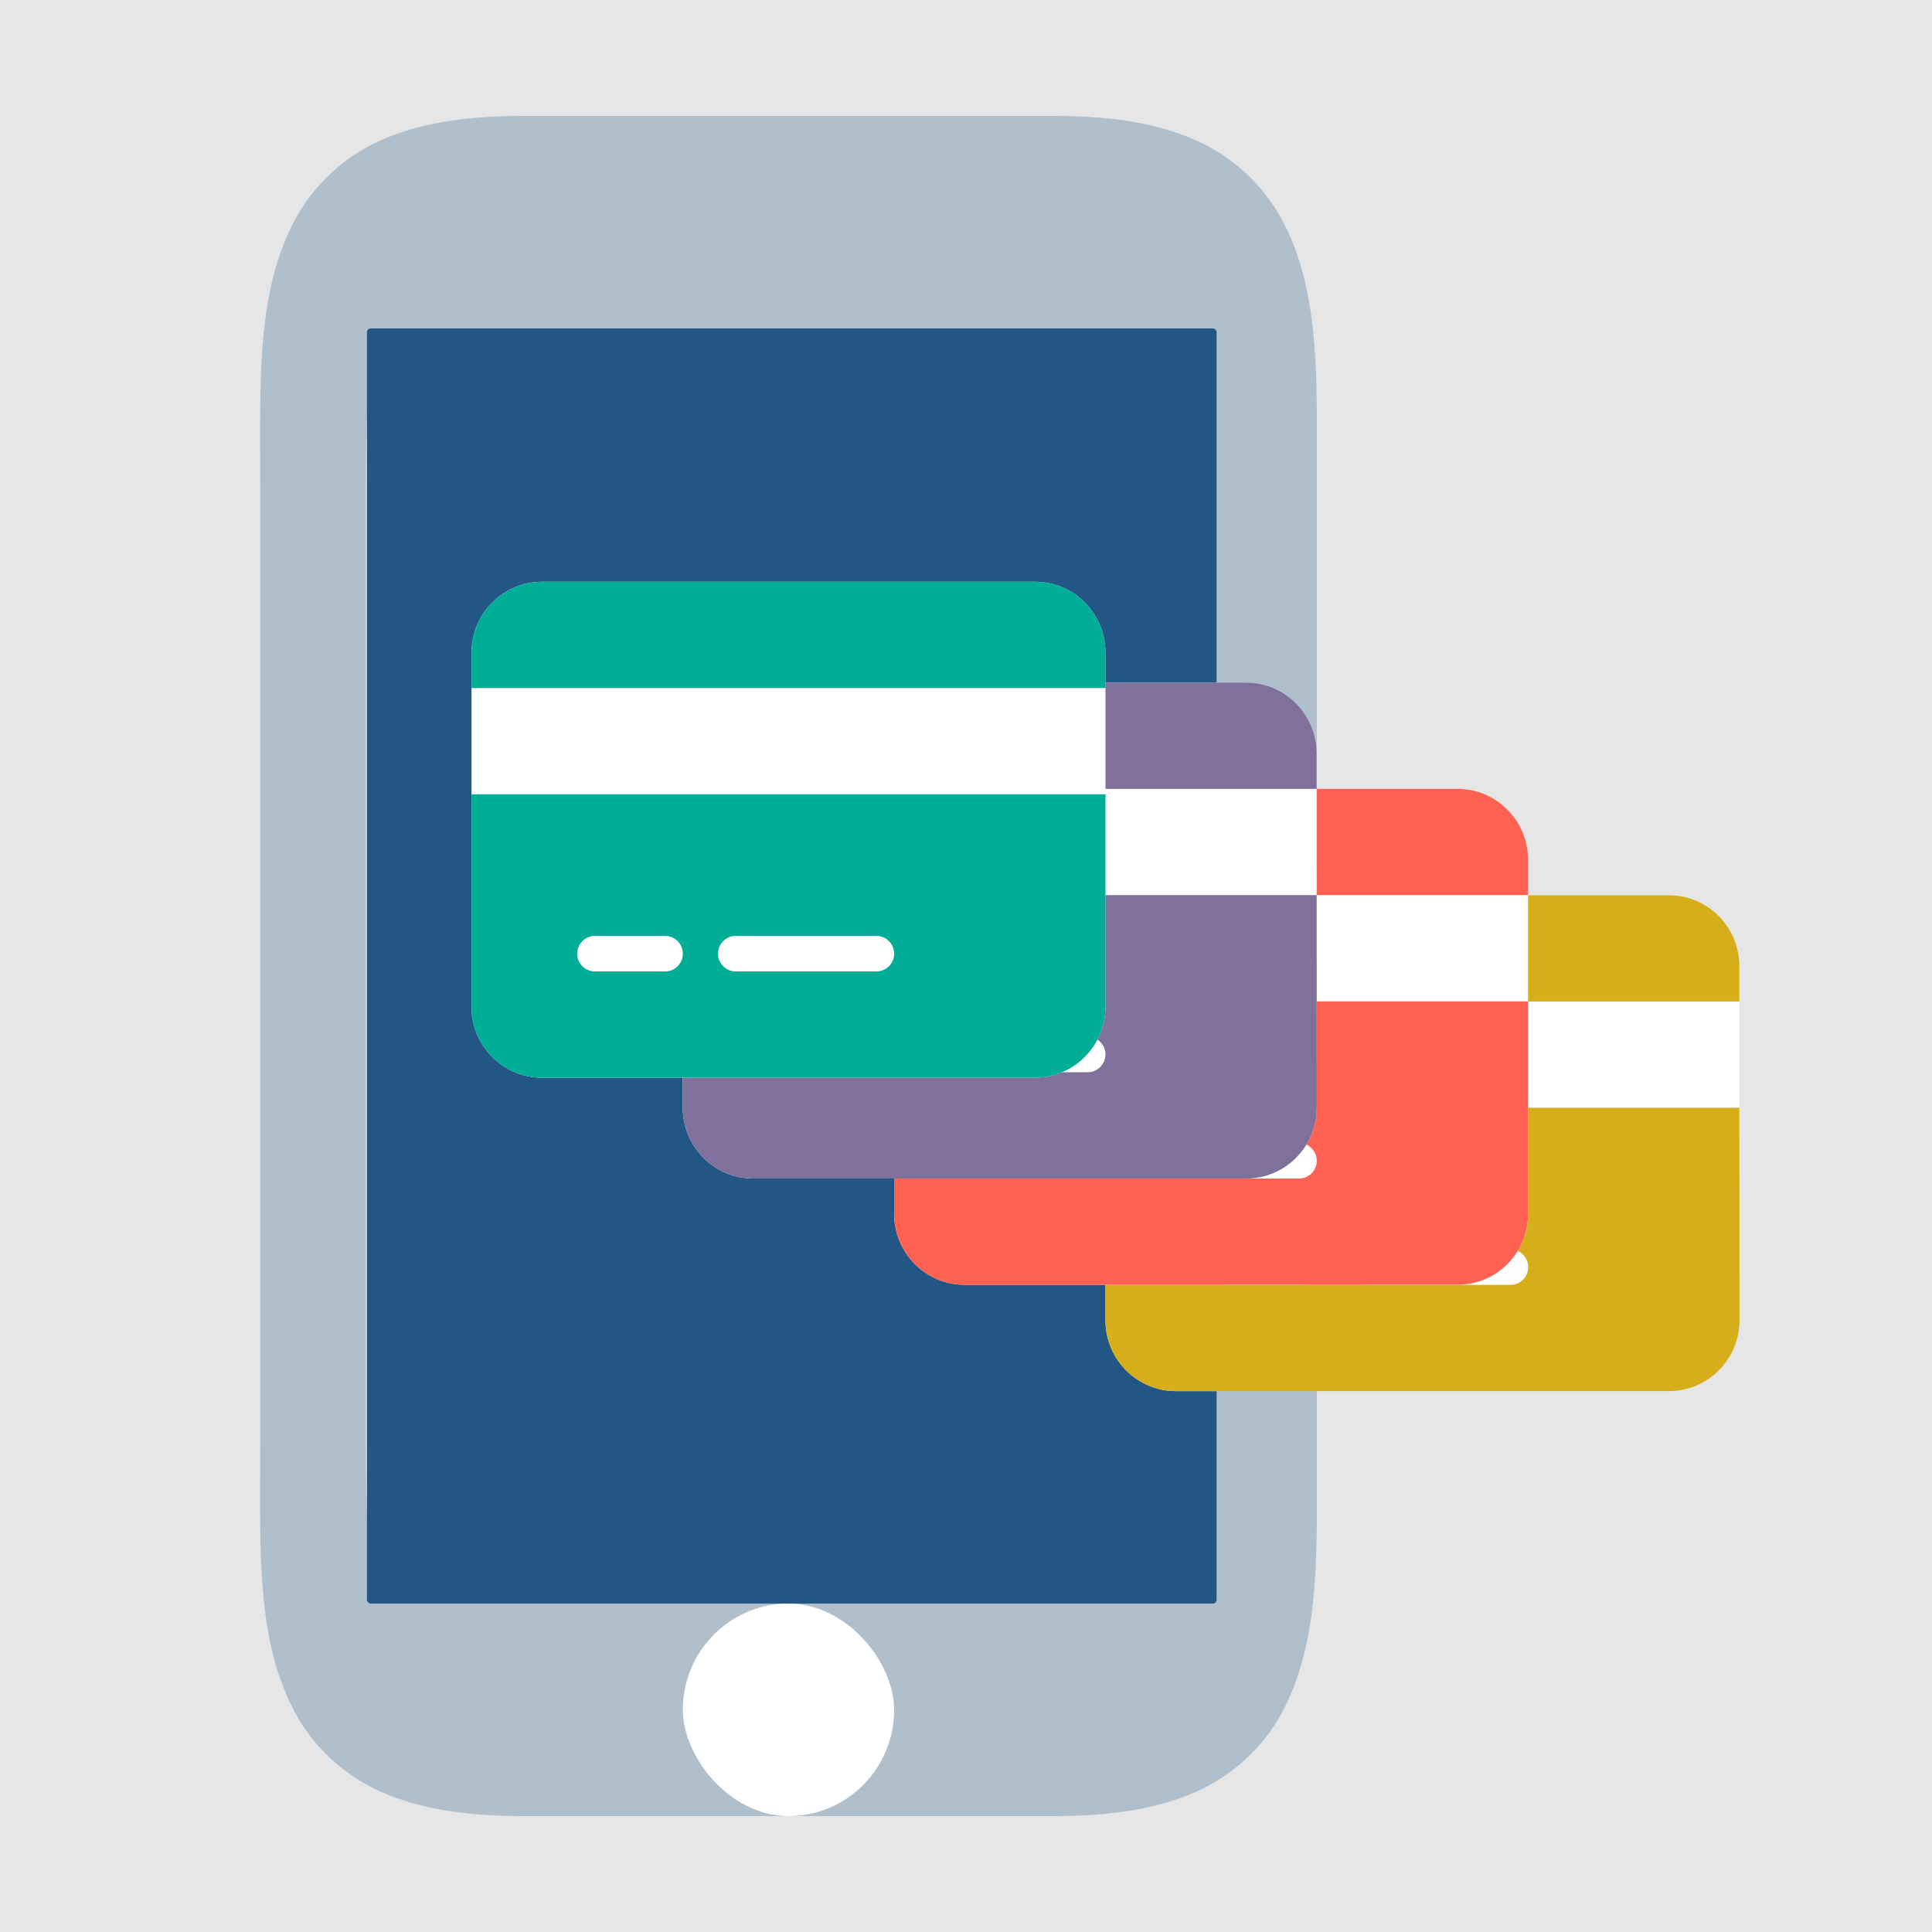<?xml version="1.0" encoding="UTF-8" standalone="no"?>
<svg
   height="500"
   width="500"
   version="1.1"
   id="svg4"
   sodipodi:docname="ubcards.svg"
   inkscape:version="1.2.2 (b0a8486541, 2022-12-01)"
   inkscape:export-filename="ubcards64.png"
   inkscape:export-xdpi="12.288"
   inkscape:export-ydpi="12.288"
   xmlns:inkscape="http://www.inkscape.org/namespaces/inkscape"
   xmlns:sodipodi="http://sodipodi.sourceforge.net/DTD/sodipodi-0.dtd"
   xmlns="http://www.w3.org/2000/svg"
   xmlns:svg="http://www.w3.org/2000/svg">
  <rect width="100%" height="100%" fill="#333333" stroke="none"/>
  <defs
     id="defs8" />
  <sodipodi:namedview
     id="namedview6"
     pagecolor="#ffffff"
     bordercolor="#666666"
     borderopacity="1.0"
     inkscape:showpageshadow="2"
     inkscape:pageopacity="0.0"
     inkscape:pagecheckerboard="0"
     inkscape:deskcolor="#d1d1d1"
     showgrid="true"
     inkscape:zoom="1.718"
     inkscape:cx="250.58207"
     inkscape:cy="250"
     inkscape:window-width="1916"
     inkscape:window-height="1110"
     inkscape:window-x="0"
     inkscape:window-y="20"
     inkscape:window-maximized="1"
     inkscape:current-layer="g328">
    <inkscape:grid
       type="xygrid"
       id="grid237"
       originx="0"
       originy="0" />
  </sodipodi:namedview>
  <g
     id="g354"
     transform="scale(31.25)">
    <rect
       style="color:#000000;isolation:auto;mix-blend-mode:normal;solid-color:#000000;fill:#e6e6e6;stroke-width:0.118;paint-order:stroke fill markers;color-rendering:auto;image-rendering:auto;shape-rendering:auto;fill-opacity:1"
       height="16"
       width="16"
       y="0"
       x="0"
       id="rect12079" />
    <g
       id="g328"
       transform="matrix(0.875,0,0,0.88,1.28,0.96)">
      <g
         id="g4455"
         transform="translate(31,-10.333)" />
      <path
         d="M 3.5,0 C 2.958,0 2.516,0.064 2.14,0.23 A 1.72,1.72 0 0 0 1.303,1.027 C 0.963,1.707 1,2.5 1,3.5 v 9 c 0,1 -0.037,1.796 0.303,2.475 0.17,0.34 0.462,0.628 0.838,0.795 C 2.516,15.936 2.958,16 3.5,16 h 5 c 0.542,0 0.984,-0.064 1.36,-0.23 0.375,-0.167 0.668,-0.456 0.837,-0.795 C 11.037,14.295 11,13.5 11,12.5 v -9 c 0,-1 0.037,-1.794 -0.303,-2.473 A 1.72,1.72 0 0 0 9.859,0.231 C 9.484,0.064 9.042,0 8.5,0 Z M 2.07,2 H 9.93 C 9.98,2.373 10,2.87 10,3.5 v 9 C 10,13.13 9.98,13.626 9.93,14 H 2.07 C 2.02,13.626 2,13.13 2,12.5 v -9 C 2,2.87 2.02,2.373 2.07,2 Z"
         style="line-height:normal;font-variant-ligatures:normal;font-variant-position:normal;font-variant-caps:normal;font-variant-numeric:normal;font-variant-alternates:normal;font-feature-settings:normal;text-indent:0;text-align:start;text-decoration-line:none;text-decoration-style:solid;text-decoration-color:#000000;text-transform:none;text-orientation:mixed;shape-padding:0;isolation:auto;mix-blend-mode:normal;fill:#afbfcc;fill-opacity:1;marker:none"
         color="#000000"
         font-weight="400"
         font-family="sans-serif"
         white-space="normal"
         overflow="visible"
         fill="gray"
         id="path2" />
      <rect
         style="fill:#225685;fill-opacity:1;stroke-width:0.276;stop-color:#000000"
         id="rect2420"
         width="8.042"
         height="12"
         x="2.01"
         y="2"
         ry="0.036" />
      <g
         id="g4679"
         transform="translate(-12)">
        <path
           d="M -9.333,17.667 C -9.701,17.667 -10,17.966 -10,18.333 v 0.949 h 6 v -0.949 c 0,-0.368 -0.299,-0.667 -0.667,-0.667 z M -4,19.283 h -6 v 2.384 c 0,0.368 0.299,0.667 0.667,0.667 h 4.667 C -4.299,22.333 -4,22.034 -4,21.667 Z"
           id="path2-3-3-6-2"
           style="fill:#ffffff;fill-opacity:1;stroke-width:0.01"
           sodipodi:nodetypes="ssccsssccssssc"
           transform="translate(31,-10.333)" />
        <path
           d="m -9.333,17.667 c -0.368,0 -0.667,0.299 -0.667,0.667 v 0.333 h 6 v -0.333 c 0,-0.368 -0.299,-0.667 -0.667,-0.667 z m 5.333,2 h -6 v 2 c 0,0.368 0.299,0.667 0.667,0.667 h 4.667 c 0.368,0 0.667,-0.299 0.667,-0.667 z M -8.833,21 h 0.667 c 0.092,0 0.167,0.075 0.167,0.167 0,0.092 -0.075,0.167 -0.167,0.167 h -0.667 c -0.092,0 -0.167,-0.075 -0.167,-0.167 0,-0.092 0.075,-0.167 0.167,-0.167 z m 1.167,0.167 c 0,-0.092 0.075,-0.167 0.167,-0.167 h 1.333 c 0.092,0 0.167,0.075 0.167,0.167 0,0.092 -0.075,0.167 -0.167,0.167 h -1.333 c -0.092,0 -0.167,-0.075 -0.167,-0.167 z"
           id="path2-3-6"
           style="fill:#d5ae1a;fill-opacity:1;stroke-width:0.01"
           transform="translate(31,-10.333)" />
        <g
           id="g4644"
           transform="translate(-1)">
          <path
             d="M 20.667,6.333 C 20.299,6.333 20,6.632 20,7 v 0.949 h 6 V 7 C 26,6.632 25.701,6.333 25.333,6.333 Z M 26,7.949 h -6 v 2.384 C 20,10.701 20.299,11 20.667,11 h 4.667 C 25.701,11 26,10.701 26,10.333 Z"
             id="path2-3-3-6"
             style="fill:#ffffff;fill-opacity:1;stroke-width:0.01"
             sodipodi:nodetypes="ssccsssccssssc" />
          <path
             d="M 20.667,6.333 C 20.299,6.333 20,6.632 20,7 v 0.333 h 6 V 7 C 26,6.632 25.701,6.333 25.333,6.333 Z m 5.333,2 h -6 v 2 C 20,10.701 20.299,11 20.667,11 h 4.667 C 25.701,11 26,10.701 26,10.333 Z m -4.833,1.333 h 0.667 C 21.925,9.667 22,9.742 22,9.833 22,9.925 21.925,10 21.833,10 H 21.167 C 21.075,10 21,9.925 21,9.833 21,9.742 21.075,9.667 21.167,9.667 Z m 1.167,0.167 c 0,-0.092 0.075,-0.167 0.167,-0.167 h 1.333 C 23.925,9.667 24,9.742 24,9.833 24,9.925 23.925,10 23.833,10 H 22.5 C 22.408,10 22.333,9.925 22.333,9.833 Z"
             id="path2-3-7"
             style="fill:#ff6153;fill-opacity:1;stroke-width:0.01" />
        </g>
        <g
           id="g4392"
           transform="translate(0.333,1)">
          <g
             id="g4501"
             transform="translate(-0.667,2)">
            <g
               id="g4354">
              <path
                 d="m 18,2.333 c -0.368,0 -0.667,0.299 -0.667,0.667 v 0.949 h 6 V 3 c 0,-0.368 -0.299,-0.667 -0.667,-0.667 z m 5.333,1.616 h -6 v 2.384 C 17.333,6.701 17.632,7 18,7 h 4.667 c 0.368,0 0.667,-0.299 0.667,-0.667 z"
                 id="path2-3-3-5"
                 style="fill:#ffffff;fill-opacity:1;stroke-width:0.01"
                 sodipodi:nodetypes="ssccsssccssssc" />
            </g>
            <path
               d="m 18,2.333 c -0.368,0 -0.667,0.299 -0.667,0.667 v 0.333 h 6 V 3 c 0,-0.368 -0.299,-0.667 -0.667,-0.667 z m 5.333,2 h -6 v 2 C 17.333,6.701 17.632,7 18,7 h 4.667 c 0.368,0 0.667,-0.299 0.667,-0.667 z m -4.833,1.333 h 0.667 c 0.092,0 0.167,0.075 0.167,0.167 0,0.092 -0.075,0.167 -0.167,0.167 h -0.667 c -0.092,0 -0.167,-0.075 -0.167,-0.167 0,-0.092 0.075,-0.167 0.167,-0.167 z m 1.167,0.167 c 0,-0.092 0.075,-0.167 0.167,-0.167 h 1.333 c 0.092,0 0.167,0.075 0.167,0.167 C 21.333,5.925 21.258,6 21.167,6 H 19.833 C 19.742,6 19.667,5.925 19.667,5.833 Z"
               id="path2-3-7-5"
               style="fill:#7f719b;fill-opacity:1;stroke-width:0.01" />
          </g>
        </g>
      </g>
      <rect
         style="fill:#ffffff;fill-opacity:1;stroke-width:7.559;stop-color:#000000"
         id="rect291"
         width="2"
         height="2"
         x="5"
         y="14"
         ry="1"
         rx="1" />
      <g
         id="g4338"
         transform="translate(-2)">
        <path
           d="M 5.667,4.384 C 5.299,4.384 5,4.683 5,5.051 V 6 h 6 V 5.051 C 11,4.683 10.701,4.384 10.333,4.384 Z M 11,6 H 5 V 8.384 C 5,8.752 5.299,9.051 5.667,9.051 H 10.333 C 10.701,9.051 11,8.752 11,8.384 Z"
           id="path2-3-3"
           style="fill:#ffffff;fill-opacity:1;stroke-width:0.01"
           sodipodi:nodetypes="ssccsssccssssc" />
        <path
           d="M 5.667,4.384 C 5.299,4.384 5,4.683 5,5.051 v 0.333 h 6 V 5.051 C 11,4.683 10.701,4.384 10.333,4.384 Z M 11,6.384 H 5 V 8.384 C 5,8.752 5.299,9.051 5.667,9.051 H 10.333 C 10.701,9.051 11,8.752 11,8.384 Z M 6.167,7.717 H 6.833 C 6.925,7.717 7,7.792 7,7.884 7,7.976 6.925,8.051 6.833,8.051 H 6.167 C 6.075,8.051 6,7.976 6,7.884 6,7.792 6.075,7.717 6.167,7.717 Z M 7.333,7.884 c 0,-0.092 0.075,-0.167 0.167,-0.167 H 8.833 C 8.925,7.717 9,7.792 9,7.884 9,7.976 8.925,8.051 8.833,8.051 H 7.5 c -0.092,0 -0.167,-0.075 -0.167,-0.167 z"
           id="path2-3"
           style="fill:#00ae97;fill-opacity:1;stroke-width:0.01" />
      </g>
    </g>
  </g>
</svg>
